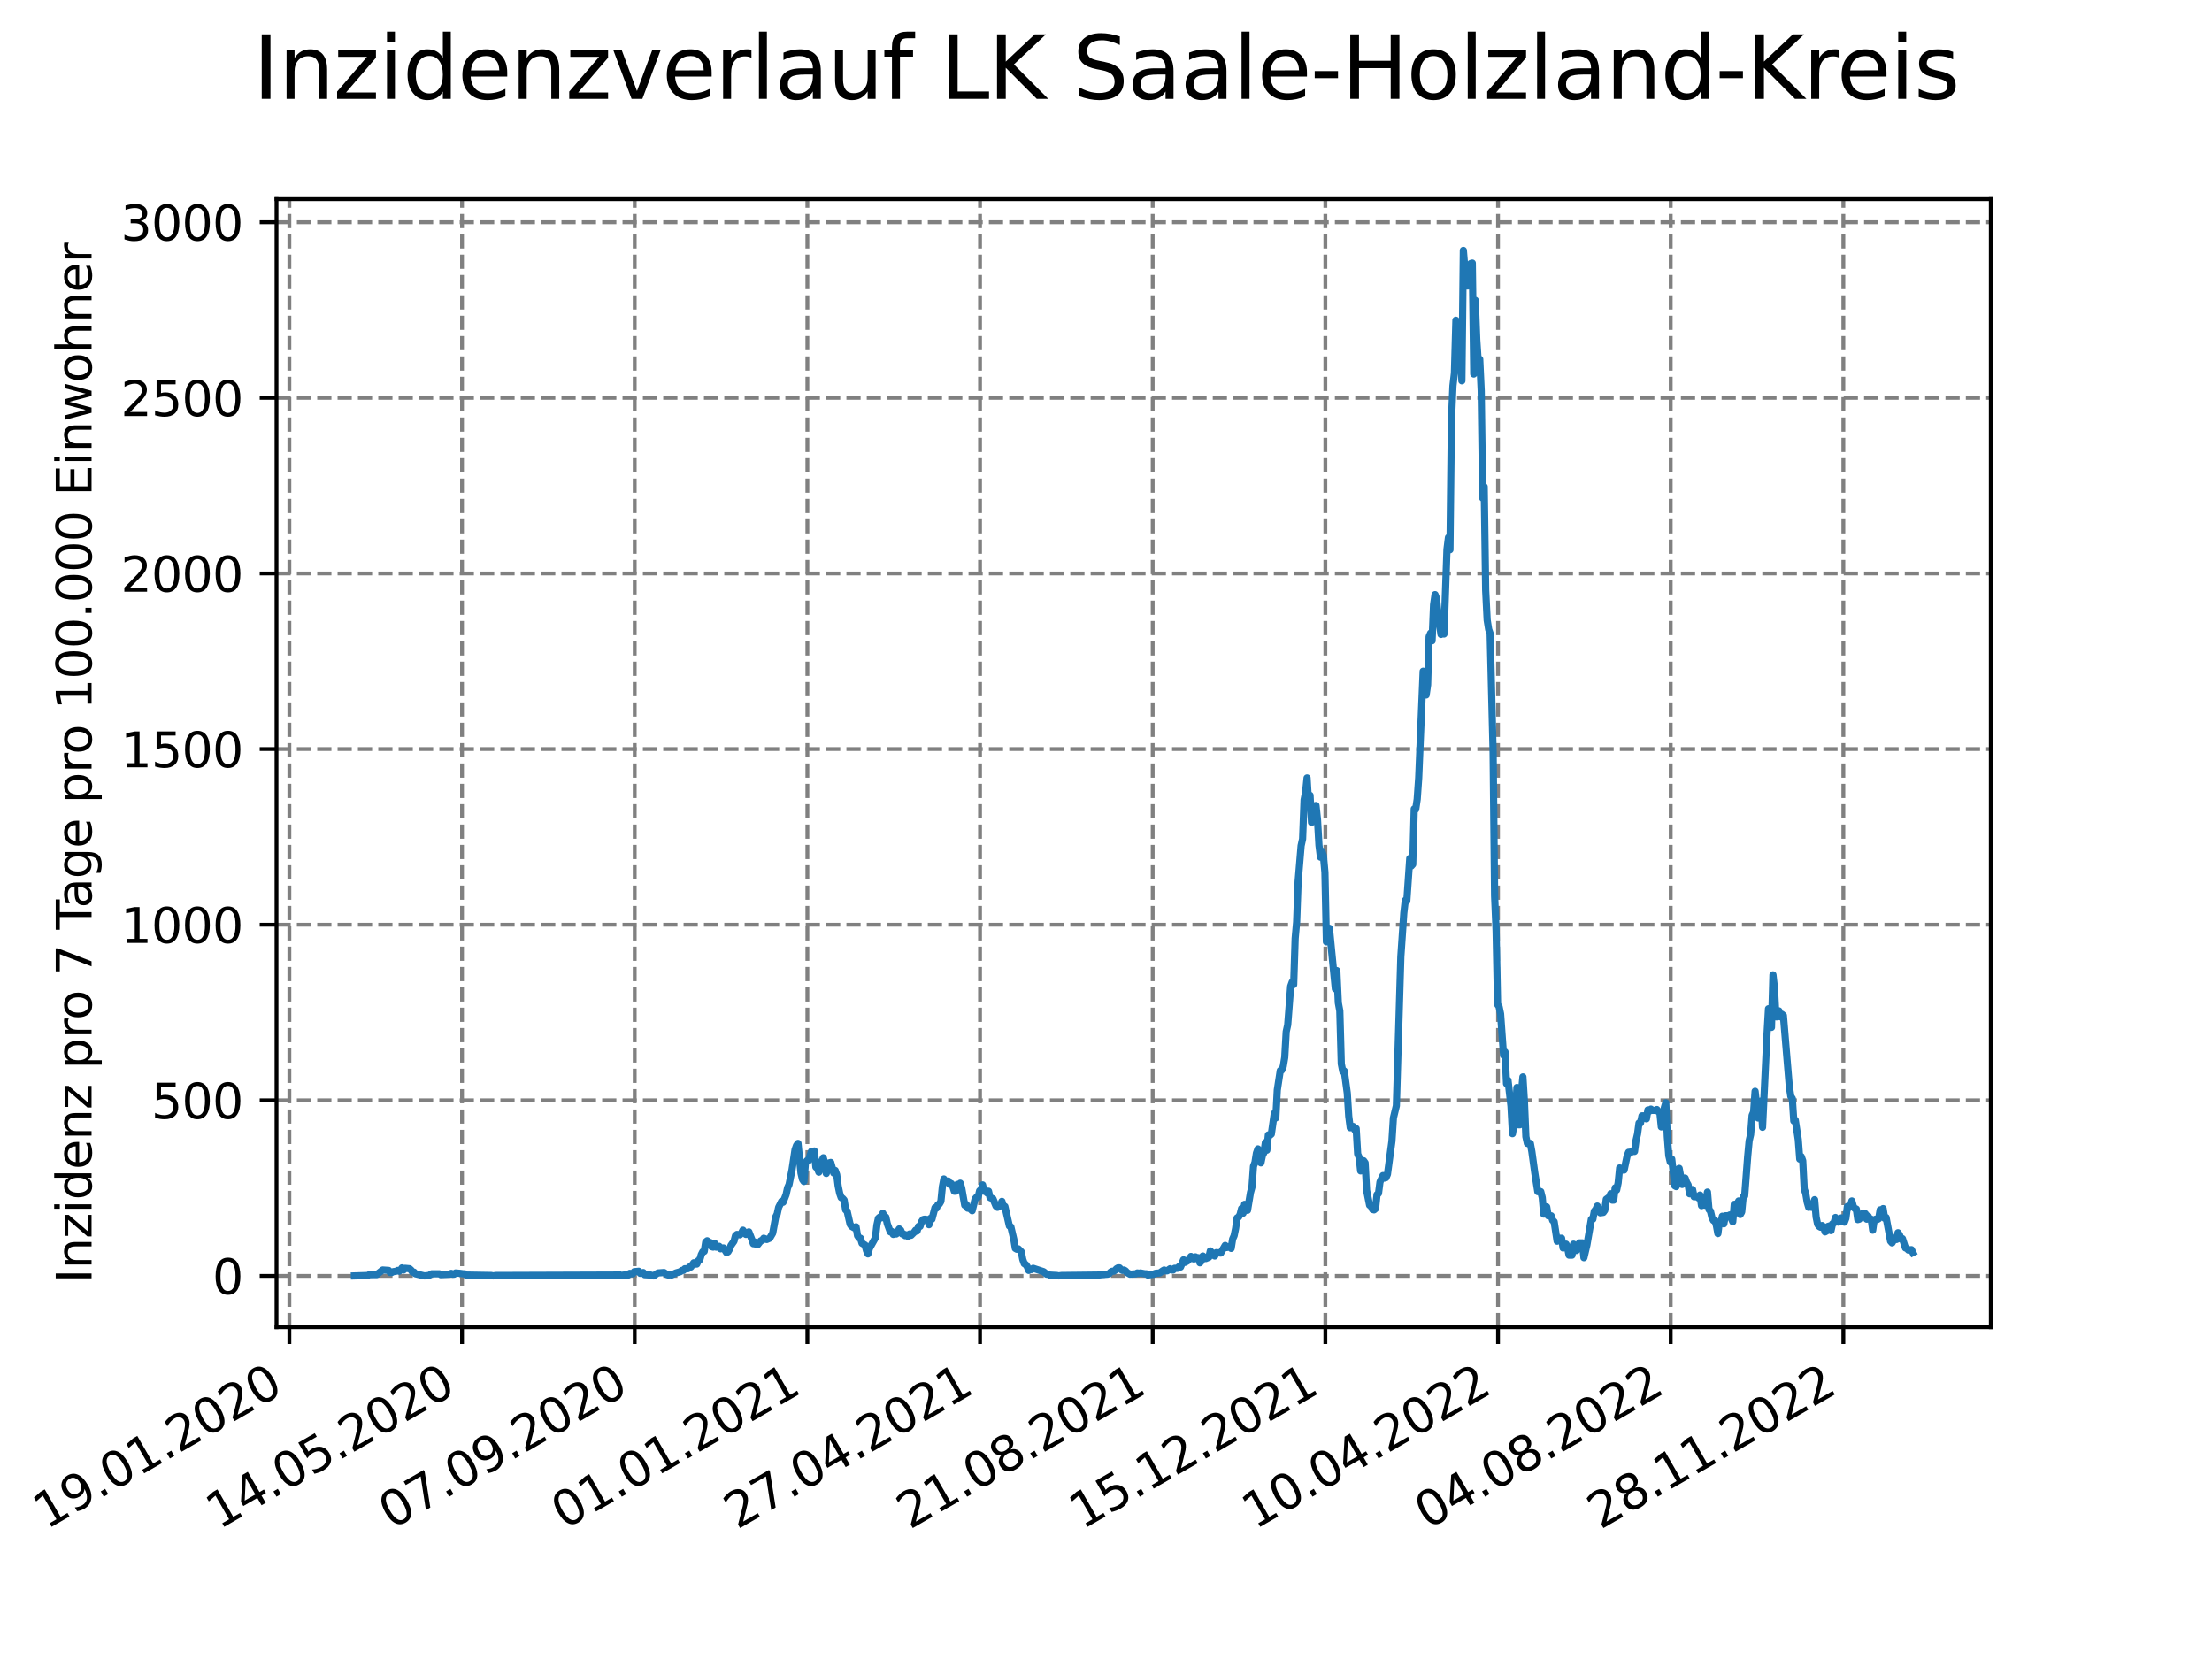 <?xml version="1.0" encoding="utf-8" standalone="no"?>
<!DOCTYPE svg PUBLIC "-//W3C//DTD SVG 1.1//EN"
  "http://www.w3.org/Graphics/SVG/1.1/DTD/svg11.dtd">
<svg xmlns:xlink="http://www.w3.org/1999/xlink" width="460.8pt" height="345.6pt" viewBox="0 0 460.8 345.6" xmlns="http://www.w3.org/2000/svg" version="1.1">
 <defs>
  <style type="text/css">*{stroke-linejoin: round; stroke-linecap: butt}</style>
 </defs>
 <g id="figure_1">
  <g id="patch_1">
   <path d="M 0 345.6 
L 460.8 345.6 
L 460.8 0 
L 0 0 
z
" style="fill: #ffffff"/>
  </g>
  <g id="axes_1">
   <g id="patch_2">
    <path d="M 57.6 276.48 
L 414.72 276.48 
L 414.72 41.472 
L 57.6 41.472 
z
" style="fill: #ffffff"/>
   </g>
   <g id="matplotlib.axis_1">
    <g id="xtick_1">
     <g id="line2d_1">
      <path d="M 60.28 276.48 
L 60.28 41.472 
" clip-path="url(#pccba39722f)" style="fill: none; stroke-dasharray: 2.96,1.28; stroke-dashoffset: 0; stroke: #808080; stroke-width: 0.8"/>
     </g>
     <g id="line2d_2">
      <defs>
       <path id="m3c187c8ba4" d="M 0 0 
L 0 3.5 
" style="stroke: #000000; stroke-width: 0.8"/>
      </defs>
      <g>
       <use xlink:href="#m3c187c8ba4" x="60.28" y="276.48" style="stroke: #000000; stroke-width: 0.8"/>
      </g>
     </g>
     <g id="text_1">
      <!-- 19.01.2020 -->
      <g transform="translate(9.654 318.689) rotate(-30) scale(0.1 -0.1)">
       <defs>
        <path id="DejaVuSans-31" d="M 794 531 
L 1825 531 
L 1825 4091 
L 703 3866 
L 703 4441 
L 1819 4666 
L 2450 4666 
L 2450 531 
L 3481 531 
L 3481 0 
L 794 0 
L 794 531 
z
" transform="scale(0.016)"/>
        <path id="DejaVuSans-39" d="M 703 97 
L 703 672 
Q 941 559 1184 500 
Q 1428 441 1663 441 
Q 2288 441 2617 861 
Q 2947 1281 2994 2138 
Q 2813 1869 2534 1725 
Q 2256 1581 1919 1581 
Q 1219 1581 811 2004 
Q 403 2428 403 3163 
Q 403 3881 828 4315 
Q 1253 4750 1959 4750 
Q 2769 4750 3195 4129 
Q 3622 3509 3622 2328 
Q 3622 1225 3098 567 
Q 2575 -91 1691 -91 
Q 1453 -91 1209 -44 
Q 966 3 703 97 
z
M 1959 2075 
Q 2384 2075 2632 2365 
Q 2881 2656 2881 3163 
Q 2881 3666 2632 3958 
Q 2384 4250 1959 4250 
Q 1534 4250 1286 3958 
Q 1038 3666 1038 3163 
Q 1038 2656 1286 2365 
Q 1534 2075 1959 2075 
z
" transform="scale(0.016)"/>
        <path id="DejaVuSans-2e" d="M 684 794 
L 1344 794 
L 1344 0 
L 684 0 
L 684 794 
z
" transform="scale(0.016)"/>
        <path id="DejaVuSans-30" d="M 2034 4250 
Q 1547 4250 1301 3770 
Q 1056 3291 1056 2328 
Q 1056 1369 1301 889 
Q 1547 409 2034 409 
Q 2525 409 2770 889 
Q 3016 1369 3016 2328 
Q 3016 3291 2770 3770 
Q 2525 4250 2034 4250 
z
M 2034 4750 
Q 2819 4750 3233 4129 
Q 3647 3509 3647 2328 
Q 3647 1150 3233 529 
Q 2819 -91 2034 -91 
Q 1250 -91 836 529 
Q 422 1150 422 2328 
Q 422 3509 836 4129 
Q 1250 4750 2034 4750 
z
" transform="scale(0.016)"/>
        <path id="DejaVuSans-32" d="M 1228 531 
L 3431 531 
L 3431 0 
L 469 0 
L 469 531 
Q 828 903 1448 1529 
Q 2069 2156 2228 2338 
Q 2531 2678 2651 2914 
Q 2772 3150 2772 3378 
Q 2772 3750 2511 3984 
Q 2250 4219 1831 4219 
Q 1534 4219 1204 4116 
Q 875 4013 500 3803 
L 500 4441 
Q 881 4594 1212 4672 
Q 1544 4750 1819 4750 
Q 2544 4750 2975 4387 
Q 3406 4025 3406 3419 
Q 3406 3131 3298 2873 
Q 3191 2616 2906 2266 
Q 2828 2175 2409 1742 
Q 1991 1309 1228 531 
z
" transform="scale(0.016)"/>
       </defs>
       <use xlink:href="#DejaVuSans-31"/>
       <use xlink:href="#DejaVuSans-39" x="63.623"/>
       <use xlink:href="#DejaVuSans-2e" x="127.246"/>
       <use xlink:href="#DejaVuSans-30" x="159.033"/>
       <use xlink:href="#DejaVuSans-31" x="222.656"/>
       <use xlink:href="#DejaVuSans-2e" x="286.279"/>
       <use xlink:href="#DejaVuSans-32" x="318.066"/>
       <use xlink:href="#DejaVuSans-30" x="381.689"/>
       <use xlink:href="#DejaVuSans-32" x="445.312"/>
       <use xlink:href="#DejaVuSans-30" x="508.936"/>
      </g>
     </g>
    </g>
    <g id="xtick_2">
     <g id="line2d_3">
      <path d="M 96.249 276.48 
L 96.249 41.472 
" clip-path="url(#pccba39722f)" style="fill: none; stroke-dasharray: 2.96,1.28; stroke-dashoffset: 0; stroke: #808080; stroke-width: 0.8"/>
     </g>
     <g id="line2d_4">
      <g>
       <use xlink:href="#m3c187c8ba4" x="96.249" y="276.48" style="stroke: #000000; stroke-width: 0.8"/>
      </g>
     </g>
     <g id="text_2">
      <!-- 14.05.2020 -->
      <g transform="translate(45.624 318.689) rotate(-30) scale(0.1 -0.1)">
       <defs>
        <path id="DejaVuSans-34" d="M 2419 4116 
L 825 1625 
L 2419 1625 
L 2419 4116 
z
M 2253 4666 
L 3047 4666 
L 3047 1625 
L 3713 1625 
L 3713 1100 
L 3047 1100 
L 3047 0 
L 2419 0 
L 2419 1100 
L 313 1100 
L 313 1709 
L 2253 4666 
z
" transform="scale(0.016)"/>
        <path id="DejaVuSans-35" d="M 691 4666 
L 3169 4666 
L 3169 4134 
L 1269 4134 
L 1269 2991 
Q 1406 3038 1543 3061 
Q 1681 3084 1819 3084 
Q 2600 3084 3056 2656 
Q 3513 2228 3513 1497 
Q 3513 744 3044 326 
Q 2575 -91 1722 -91 
Q 1428 -91 1123 -41 
Q 819 9 494 109 
L 494 744 
Q 775 591 1075 516 
Q 1375 441 1709 441 
Q 2250 441 2565 725 
Q 2881 1009 2881 1497 
Q 2881 1984 2565 2268 
Q 2250 2553 1709 2553 
Q 1456 2553 1204 2497 
Q 953 2441 691 2322 
L 691 4666 
z
" transform="scale(0.016)"/>
       </defs>
       <use xlink:href="#DejaVuSans-31"/>
       <use xlink:href="#DejaVuSans-34" x="63.623"/>
       <use xlink:href="#DejaVuSans-2e" x="127.246"/>
       <use xlink:href="#DejaVuSans-30" x="159.033"/>
       <use xlink:href="#DejaVuSans-35" x="222.656"/>
       <use xlink:href="#DejaVuSans-2e" x="286.279"/>
       <use xlink:href="#DejaVuSans-32" x="318.066"/>
       <use xlink:href="#DejaVuSans-30" x="381.689"/>
       <use xlink:href="#DejaVuSans-32" x="445.312"/>
       <use xlink:href="#DejaVuSans-30" x="508.936"/>
      </g>
     </g>
    </g>
    <g id="xtick_3">
     <g id="line2d_5">
      <path d="M 132.218 276.48 
L 132.218 41.472 
" clip-path="url(#pccba39722f)" style="fill: none; stroke-dasharray: 2.96,1.28; stroke-dashoffset: 0; stroke: #808080; stroke-width: 0.8"/>
     </g>
     <g id="line2d_6">
      <g>
       <use xlink:href="#m3c187c8ba4" x="132.218" y="276.48" style="stroke: #000000; stroke-width: 0.8"/>
      </g>
     </g>
     <g id="text_3">
      <!-- 07.09.2020 -->
      <g transform="translate(81.593 318.689) rotate(-30) scale(0.1 -0.1)">
       <defs>
        <path id="DejaVuSans-37" d="M 525 4666 
L 3525 4666 
L 3525 4397 
L 1831 0 
L 1172 0 
L 2766 4134 
L 525 4134 
L 525 4666 
z
" transform="scale(0.016)"/>
       </defs>
       <use xlink:href="#DejaVuSans-30"/>
       <use xlink:href="#DejaVuSans-37" x="63.623"/>
       <use xlink:href="#DejaVuSans-2e" x="127.246"/>
       <use xlink:href="#DejaVuSans-30" x="159.033"/>
       <use xlink:href="#DejaVuSans-39" x="222.656"/>
       <use xlink:href="#DejaVuSans-2e" x="286.279"/>
       <use xlink:href="#DejaVuSans-32" x="318.066"/>
       <use xlink:href="#DejaVuSans-30" x="381.689"/>
       <use xlink:href="#DejaVuSans-32" x="445.312"/>
       <use xlink:href="#DejaVuSans-30" x="508.936"/>
      </g>
     </g>
    </g>
    <g id="xtick_4">
     <g id="line2d_7">
      <path d="M 168.188 276.48 
L 168.188 41.472 
" clip-path="url(#pccba39722f)" style="fill: none; stroke-dasharray: 2.96,1.28; stroke-dashoffset: 0; stroke: #808080; stroke-width: 0.8"/>
     </g>
     <g id="line2d_8">
      <g>
       <use xlink:href="#m3c187c8ba4" x="168.188" y="276.48" style="stroke: #000000; stroke-width: 0.8"/>
      </g>
     </g>
     <g id="text_4">
      <!-- 01.01.2021 -->
      <g transform="translate(117.563 318.689) rotate(-30) scale(0.1 -0.1)">
       <use xlink:href="#DejaVuSans-30"/>
       <use xlink:href="#DejaVuSans-31" x="63.623"/>
       <use xlink:href="#DejaVuSans-2e" x="127.246"/>
       <use xlink:href="#DejaVuSans-30" x="159.033"/>
       <use xlink:href="#DejaVuSans-31" x="222.656"/>
       <use xlink:href="#DejaVuSans-2e" x="286.279"/>
       <use xlink:href="#DejaVuSans-32" x="318.066"/>
       <use xlink:href="#DejaVuSans-30" x="381.689"/>
       <use xlink:href="#DejaVuSans-32" x="445.312"/>
       <use xlink:href="#DejaVuSans-31" x="508.936"/>
      </g>
     </g>
    </g>
    <g id="xtick_5">
     <g id="line2d_9">
      <path d="M 204.157 276.48 
L 204.157 41.472 
" clip-path="url(#pccba39722f)" style="fill: none; stroke-dasharray: 2.96,1.28; stroke-dashoffset: 0; stroke: #808080; stroke-width: 0.8"/>
     </g>
     <g id="line2d_10">
      <g>
       <use xlink:href="#m3c187c8ba4" x="204.157" y="276.48" style="stroke: #000000; stroke-width: 0.8"/>
      </g>
     </g>
     <g id="text_5">
      <!-- 27.04.2021 -->
      <g transform="translate(153.532 318.689) rotate(-30) scale(0.1 -0.1)">
       <use xlink:href="#DejaVuSans-32"/>
       <use xlink:href="#DejaVuSans-37" x="63.623"/>
       <use xlink:href="#DejaVuSans-2e" x="127.246"/>
       <use xlink:href="#DejaVuSans-30" x="159.033"/>
       <use xlink:href="#DejaVuSans-34" x="222.656"/>
       <use xlink:href="#DejaVuSans-2e" x="286.279"/>
       <use xlink:href="#DejaVuSans-32" x="318.066"/>
       <use xlink:href="#DejaVuSans-30" x="381.689"/>
       <use xlink:href="#DejaVuSans-32" x="445.312"/>
       <use xlink:href="#DejaVuSans-31" x="508.936"/>
      </g>
     </g>
    </g>
    <g id="xtick_6">
     <g id="line2d_11">
      <path d="M 240.126 276.48 
L 240.126 41.472 
" clip-path="url(#pccba39722f)" style="fill: none; stroke-dasharray: 2.96,1.28; stroke-dashoffset: 0; stroke: #808080; stroke-width: 0.8"/>
     </g>
     <g id="line2d_12">
      <g>
       <use xlink:href="#m3c187c8ba4" x="240.126" y="276.48" style="stroke: #000000; stroke-width: 0.8"/>
      </g>
     </g>
     <g id="text_6">
      <!-- 21.08.2021 -->
      <g transform="translate(189.501 318.689) rotate(-30) scale(0.1 -0.1)">
       <defs>
        <path id="DejaVuSans-38" d="M 2034 2216 
Q 1584 2216 1326 1975 
Q 1069 1734 1069 1313 
Q 1069 891 1326 650 
Q 1584 409 2034 409 
Q 2484 409 2743 651 
Q 3003 894 3003 1313 
Q 3003 1734 2745 1975 
Q 2488 2216 2034 2216 
z
M 1403 2484 
Q 997 2584 770 2862 
Q 544 3141 544 3541 
Q 544 4100 942 4425 
Q 1341 4750 2034 4750 
Q 2731 4750 3128 4425 
Q 3525 4100 3525 3541 
Q 3525 3141 3298 2862 
Q 3072 2584 2669 2484 
Q 3125 2378 3379 2068 
Q 3634 1759 3634 1313 
Q 3634 634 3220 271 
Q 2806 -91 2034 -91 
Q 1263 -91 848 271 
Q 434 634 434 1313 
Q 434 1759 690 2068 
Q 947 2378 1403 2484 
z
M 1172 3481 
Q 1172 3119 1398 2916 
Q 1625 2713 2034 2713 
Q 2441 2713 2670 2916 
Q 2900 3119 2900 3481 
Q 2900 3844 2670 4047 
Q 2441 4250 2034 4250 
Q 1625 4250 1398 4047 
Q 1172 3844 1172 3481 
z
" transform="scale(0.016)"/>
       </defs>
       <use xlink:href="#DejaVuSans-32"/>
       <use xlink:href="#DejaVuSans-31" x="63.623"/>
       <use xlink:href="#DejaVuSans-2e" x="127.246"/>
       <use xlink:href="#DejaVuSans-30" x="159.033"/>
       <use xlink:href="#DejaVuSans-38" x="222.656"/>
       <use xlink:href="#DejaVuSans-2e" x="286.279"/>
       <use xlink:href="#DejaVuSans-32" x="318.066"/>
       <use xlink:href="#DejaVuSans-30" x="381.689"/>
       <use xlink:href="#DejaVuSans-32" x="445.312"/>
       <use xlink:href="#DejaVuSans-31" x="508.936"/>
      </g>
     </g>
    </g>
    <g id="xtick_7">
     <g id="line2d_13">
      <path d="M 276.096 276.48 
L 276.096 41.472 
" clip-path="url(#pccba39722f)" style="fill: none; stroke-dasharray: 2.96,1.28; stroke-dashoffset: 0; stroke: #808080; stroke-width: 0.8"/>
     </g>
     <g id="line2d_14">
      <g>
       <use xlink:href="#m3c187c8ba4" x="276.096" y="276.48" style="stroke: #000000; stroke-width: 0.8"/>
      </g>
     </g>
     <g id="text_7">
      <!-- 15.12.2021 -->
      <g transform="translate(225.471 318.689) rotate(-30) scale(0.1 -0.1)">
       <use xlink:href="#DejaVuSans-31"/>
       <use xlink:href="#DejaVuSans-35" x="63.623"/>
       <use xlink:href="#DejaVuSans-2e" x="127.246"/>
       <use xlink:href="#DejaVuSans-31" x="159.033"/>
       <use xlink:href="#DejaVuSans-32" x="222.656"/>
       <use xlink:href="#DejaVuSans-2e" x="286.279"/>
       <use xlink:href="#DejaVuSans-32" x="318.066"/>
       <use xlink:href="#DejaVuSans-30" x="381.689"/>
       <use xlink:href="#DejaVuSans-32" x="445.312"/>
       <use xlink:href="#DejaVuSans-31" x="508.936"/>
      </g>
     </g>
    </g>
    <g id="xtick_8">
     <g id="line2d_15">
      <path d="M 312.065 276.48 
L 312.065 41.472 
" clip-path="url(#pccba39722f)" style="fill: none; stroke-dasharray: 2.96,1.28; stroke-dashoffset: 0; stroke: #808080; stroke-width: 0.8"/>
     </g>
     <g id="line2d_16">
      <g>
       <use xlink:href="#m3c187c8ba4" x="312.065" y="276.48" style="stroke: #000000; stroke-width: 0.8"/>
      </g>
     </g>
     <g id="text_8">
      <!-- 10.04.2022 -->
      <g transform="translate(261.44 318.689) rotate(-30) scale(0.1 -0.1)">
       <use xlink:href="#DejaVuSans-31"/>
       <use xlink:href="#DejaVuSans-30" x="63.623"/>
       <use xlink:href="#DejaVuSans-2e" x="127.246"/>
       <use xlink:href="#DejaVuSans-30" x="159.033"/>
       <use xlink:href="#DejaVuSans-34" x="222.656"/>
       <use xlink:href="#DejaVuSans-2e" x="286.279"/>
       <use xlink:href="#DejaVuSans-32" x="318.066"/>
       <use xlink:href="#DejaVuSans-30" x="381.689"/>
       <use xlink:href="#DejaVuSans-32" x="445.312"/>
       <use xlink:href="#DejaVuSans-32" x="508.936"/>
      </g>
     </g>
    </g>
    <g id="xtick_9">
     <g id="line2d_17">
      <path d="M 348.035 276.48 
L 348.035 41.472 
" clip-path="url(#pccba39722f)" style="fill: none; stroke-dasharray: 2.96,1.28; stroke-dashoffset: 0; stroke: #808080; stroke-width: 0.8"/>
     </g>
     <g id="line2d_18">
      <g>
       <use xlink:href="#m3c187c8ba4" x="348.035" y="276.48" style="stroke: #000000; stroke-width: 0.8"/>
      </g>
     </g>
     <g id="text_9">
      <!-- 04.08.2022 -->
      <g transform="translate(297.409 318.689) rotate(-30) scale(0.1 -0.1)">
       <use xlink:href="#DejaVuSans-30"/>
       <use xlink:href="#DejaVuSans-34" x="63.623"/>
       <use xlink:href="#DejaVuSans-2e" x="127.246"/>
       <use xlink:href="#DejaVuSans-30" x="159.033"/>
       <use xlink:href="#DejaVuSans-38" x="222.656"/>
       <use xlink:href="#DejaVuSans-2e" x="286.279"/>
       <use xlink:href="#DejaVuSans-32" x="318.066"/>
       <use xlink:href="#DejaVuSans-30" x="381.689"/>
       <use xlink:href="#DejaVuSans-32" x="445.312"/>
       <use xlink:href="#DejaVuSans-32" x="508.936"/>
      </g>
     </g>
    </g>
    <g id="xtick_10">
     <g id="line2d_19">
      <path d="M 384.004 276.48 
L 384.004 41.472 
" clip-path="url(#pccba39722f)" style="fill: none; stroke-dasharray: 2.96,1.28; stroke-dashoffset: 0; stroke: #808080; stroke-width: 0.8"/>
     </g>
     <g id="line2d_20">
      <g>
       <use xlink:href="#m3c187c8ba4" x="384.004" y="276.48" style="stroke: #000000; stroke-width: 0.8"/>
      </g>
     </g>
     <g id="text_10">
      <!-- 28.11.2022 -->
      <g transform="translate(333.379 318.689) rotate(-30) scale(0.1 -0.1)">
       <use xlink:href="#DejaVuSans-32"/>
       <use xlink:href="#DejaVuSans-38" x="63.623"/>
       <use xlink:href="#DejaVuSans-2e" x="127.246"/>
       <use xlink:href="#DejaVuSans-31" x="159.033"/>
       <use xlink:href="#DejaVuSans-31" x="222.656"/>
       <use xlink:href="#DejaVuSans-2e" x="286.279"/>
       <use xlink:href="#DejaVuSans-32" x="318.066"/>
       <use xlink:href="#DejaVuSans-30" x="381.689"/>
       <use xlink:href="#DejaVuSans-32" x="445.312"/>
       <use xlink:href="#DejaVuSans-32" x="508.936"/>
      </g>
     </g>
    </g>
   </g>
   <g id="matplotlib.axis_2">
    <g id="ytick_1">
     <g id="line2d_21">
      <path d="M 57.6 265.798 
L 414.72 265.798 
" clip-path="url(#pccba39722f)" style="fill: none; stroke-dasharray: 2.96,1.28; stroke-dashoffset: 0; stroke: #808080; stroke-width: 0.8"/>
     </g>
     <g id="line2d_22">
      <defs>
       <path id="m837399092d" d="M 0 0 
L -3.5 0 
" style="stroke: #000000; stroke-width: 0.8"/>
      </defs>
      <g>
       <use xlink:href="#m837399092d" x="57.6" y="265.798" style="stroke: #000000; stroke-width: 0.8"/>
      </g>
     </g>
     <g id="text_11">
      <!-- 0 -->
      <g transform="translate(44.237 269.597) scale(0.1 -0.1)">
       <use xlink:href="#DejaVuSans-30"/>
      </g>
     </g>
    </g>
    <g id="ytick_2">
     <g id="line2d_23">
      <path d="M 57.6 229.213 
L 414.72 229.213 
" clip-path="url(#pccba39722f)" style="fill: none; stroke-dasharray: 2.96,1.28; stroke-dashoffset: 0; stroke: #808080; stroke-width: 0.8"/>
     </g>
     <g id="line2d_24">
      <g>
       <use xlink:href="#m837399092d" x="57.6" y="229.213" style="stroke: #000000; stroke-width: 0.8"/>
      </g>
     </g>
     <g id="text_12">
      <!-- 500 -->
      <g transform="translate(31.512 233.012) scale(0.1 -0.1)">
       <use xlink:href="#DejaVuSans-35"/>
       <use xlink:href="#DejaVuSans-30" x="63.623"/>
       <use xlink:href="#DejaVuSans-30" x="127.246"/>
      </g>
     </g>
    </g>
    <g id="ytick_3">
     <g id="line2d_25">
      <path d="M 57.6 192.628 
L 414.72 192.628 
" clip-path="url(#pccba39722f)" style="fill: none; stroke-dasharray: 2.96,1.28; stroke-dashoffset: 0; stroke: #808080; stroke-width: 0.8"/>
     </g>
     <g id="line2d_26">
      <g>
       <use xlink:href="#m837399092d" x="57.6" y="192.628" style="stroke: #000000; stroke-width: 0.8"/>
      </g>
     </g>
     <g id="text_13">
      <!-- 1000 -->
      <g transform="translate(25.15 196.427) scale(0.1 -0.1)">
       <use xlink:href="#DejaVuSans-31"/>
       <use xlink:href="#DejaVuSans-30" x="63.623"/>
       <use xlink:href="#DejaVuSans-30" x="127.246"/>
       <use xlink:href="#DejaVuSans-30" x="190.869"/>
      </g>
     </g>
    </g>
    <g id="ytick_4">
     <g id="line2d_27">
      <path d="M 57.6 156.043 
L 414.72 156.043 
" clip-path="url(#pccba39722f)" style="fill: none; stroke-dasharray: 2.96,1.28; stroke-dashoffset: 0; stroke: #808080; stroke-width: 0.8"/>
     </g>
     <g id="line2d_28">
      <g>
       <use xlink:href="#m837399092d" x="57.6" y="156.043" style="stroke: #000000; stroke-width: 0.8"/>
      </g>
     </g>
     <g id="text_14">
      <!-- 1500 -->
      <g transform="translate(25.15 159.842) scale(0.1 -0.1)">
       <use xlink:href="#DejaVuSans-31"/>
       <use xlink:href="#DejaVuSans-35" x="63.623"/>
       <use xlink:href="#DejaVuSans-30" x="127.246"/>
       <use xlink:href="#DejaVuSans-30" x="190.869"/>
      </g>
     </g>
    </g>
    <g id="ytick_5">
     <g id="line2d_29">
      <path d="M 57.6 119.458 
L 414.72 119.458 
" clip-path="url(#pccba39722f)" style="fill: none; stroke-dasharray: 2.96,1.28; stroke-dashoffset: 0; stroke: #808080; stroke-width: 0.8"/>
     </g>
     <g id="line2d_30">
      <g>
       <use xlink:href="#m837399092d" x="57.6" y="119.458" style="stroke: #000000; stroke-width: 0.8"/>
      </g>
     </g>
     <g id="text_15">
      <!-- 2000 -->
      <g transform="translate(25.15 123.257) scale(0.1 -0.1)">
       <use xlink:href="#DejaVuSans-32"/>
       <use xlink:href="#DejaVuSans-30" x="63.623"/>
       <use xlink:href="#DejaVuSans-30" x="127.246"/>
       <use xlink:href="#DejaVuSans-30" x="190.869"/>
      </g>
     </g>
    </g>
    <g id="ytick_6">
     <g id="line2d_31">
      <path d="M 57.6 82.873 
L 414.72 82.873 
" clip-path="url(#pccba39722f)" style="fill: none; stroke-dasharray: 2.96,1.28; stroke-dashoffset: 0; stroke: #808080; stroke-width: 0.8"/>
     </g>
     <g id="line2d_32">
      <g>
       <use xlink:href="#m837399092d" x="57.6" y="82.873" style="stroke: #000000; stroke-width: 0.8"/>
      </g>
     </g>
     <g id="text_16">
      <!-- 2500 -->
      <g transform="translate(25.15 86.672) scale(0.1 -0.1)">
       <use xlink:href="#DejaVuSans-32"/>
       <use xlink:href="#DejaVuSans-35" x="63.623"/>
       <use xlink:href="#DejaVuSans-30" x="127.246"/>
       <use xlink:href="#DejaVuSans-30" x="190.869"/>
      </g>
     </g>
    </g>
    <g id="ytick_7">
     <g id="line2d_33">
      <path d="M 57.6 46.288 
L 414.72 46.288 
" clip-path="url(#pccba39722f)" style="fill: none; stroke-dasharray: 2.96,1.28; stroke-dashoffset: 0; stroke: #808080; stroke-width: 0.8"/>
     </g>
     <g id="line2d_34">
      <g>
       <use xlink:href="#m837399092d" x="57.6" y="46.288" style="stroke: #000000; stroke-width: 0.8"/>
      </g>
     </g>
     <g id="text_17">
      <!-- 3000 -->
      <g transform="translate(25.15 50.087) scale(0.1 -0.1)">
       <defs>
        <path id="DejaVuSans-33" d="M 2597 2516 
Q 3050 2419 3304 2112 
Q 3559 1806 3559 1356 
Q 3559 666 3084 287 
Q 2609 -91 1734 -91 
Q 1441 -91 1130 -33 
Q 819 25 488 141 
L 488 750 
Q 750 597 1062 519 
Q 1375 441 1716 441 
Q 2309 441 2620 675 
Q 2931 909 2931 1356 
Q 2931 1769 2642 2001 
Q 2353 2234 1838 2234 
L 1294 2234 
L 1294 2753 
L 1863 2753 
Q 2328 2753 2575 2939 
Q 2822 3125 2822 3475 
Q 2822 3834 2567 4026 
Q 2313 4219 1838 4219 
Q 1578 4219 1281 4162 
Q 984 4106 628 3988 
L 628 4550 
Q 988 4650 1302 4700 
Q 1616 4750 1894 4750 
Q 2613 4750 3031 4423 
Q 3450 4097 3450 3541 
Q 3450 3153 3228 2886 
Q 3006 2619 2597 2516 
z
" transform="scale(0.016)"/>
       </defs>
       <use xlink:href="#DejaVuSans-33"/>
       <use xlink:href="#DejaVuSans-30" x="63.623"/>
       <use xlink:href="#DejaVuSans-30" x="127.246"/>
       <use xlink:href="#DejaVuSans-30" x="190.869"/>
      </g>
     </g>
    </g>
    <g id="text_18">
     <!-- Inzidenz pro 7 Tage pro 100.000 Einwohner -->
     <g transform="translate(19.07 267.301) rotate(-90) scale(0.1 -0.1)">
      <defs>
       <path id="DejaVuSans-49" d="M 628 4666 
L 1259 4666 
L 1259 0 
L 628 0 
L 628 4666 
z
" transform="scale(0.016)"/>
       <path id="DejaVuSans-6e" d="M 3513 2113 
L 3513 0 
L 2938 0 
L 2938 2094 
Q 2938 2591 2744 2837 
Q 2550 3084 2163 3084 
Q 1697 3084 1428 2787 
Q 1159 2491 1159 1978 
L 1159 0 
L 581 0 
L 581 3500 
L 1159 3500 
L 1159 2956 
Q 1366 3272 1645 3428 
Q 1925 3584 2291 3584 
Q 2894 3584 3203 3211 
Q 3513 2838 3513 2113 
z
" transform="scale(0.016)"/>
       <path id="DejaVuSans-7a" d="M 353 3500 
L 3084 3500 
L 3084 2975 
L 922 459 
L 3084 459 
L 3084 0 
L 275 0 
L 275 525 
L 2438 3041 
L 353 3041 
L 353 3500 
z
" transform="scale(0.016)"/>
       <path id="DejaVuSans-69" d="M 603 3500 
L 1178 3500 
L 1178 0 
L 603 0 
L 603 3500 
z
M 603 4863 
L 1178 4863 
L 1178 4134 
L 603 4134 
L 603 4863 
z
" transform="scale(0.016)"/>
       <path id="DejaVuSans-64" d="M 2906 2969 
L 2906 4863 
L 3481 4863 
L 3481 0 
L 2906 0 
L 2906 525 
Q 2725 213 2448 61 
Q 2172 -91 1784 -91 
Q 1150 -91 751 415 
Q 353 922 353 1747 
Q 353 2572 751 3078 
Q 1150 3584 1784 3584 
Q 2172 3584 2448 3432 
Q 2725 3281 2906 2969 
z
M 947 1747 
Q 947 1113 1208 752 
Q 1469 391 1925 391 
Q 2381 391 2643 752 
Q 2906 1113 2906 1747 
Q 2906 2381 2643 2742 
Q 2381 3103 1925 3103 
Q 1469 3103 1208 2742 
Q 947 2381 947 1747 
z
" transform="scale(0.016)"/>
       <path id="DejaVuSans-65" d="M 3597 1894 
L 3597 1613 
L 953 1613 
Q 991 1019 1311 708 
Q 1631 397 2203 397 
Q 2534 397 2845 478 
Q 3156 559 3463 722 
L 3463 178 
Q 3153 47 2828 -22 
Q 2503 -91 2169 -91 
Q 1331 -91 842 396 
Q 353 884 353 1716 
Q 353 2575 817 3079 
Q 1281 3584 2069 3584 
Q 2775 3584 3186 3129 
Q 3597 2675 3597 1894 
z
M 3022 2063 
Q 3016 2534 2758 2815 
Q 2500 3097 2075 3097 
Q 1594 3097 1305 2825 
Q 1016 2553 972 2059 
L 3022 2063 
z
" transform="scale(0.016)"/>
       <path id="DejaVuSans-20" transform="scale(0.016)"/>
       <path id="DejaVuSans-70" d="M 1159 525 
L 1159 -1331 
L 581 -1331 
L 581 3500 
L 1159 3500 
L 1159 2969 
Q 1341 3281 1617 3432 
Q 1894 3584 2278 3584 
Q 2916 3584 3314 3078 
Q 3713 2572 3713 1747 
Q 3713 922 3314 415 
Q 2916 -91 2278 -91 
Q 1894 -91 1617 61 
Q 1341 213 1159 525 
z
M 3116 1747 
Q 3116 2381 2855 2742 
Q 2594 3103 2138 3103 
Q 1681 3103 1420 2742 
Q 1159 2381 1159 1747 
Q 1159 1113 1420 752 
Q 1681 391 2138 391 
Q 2594 391 2855 752 
Q 3116 1113 3116 1747 
z
" transform="scale(0.016)"/>
       <path id="DejaVuSans-72" d="M 2631 2963 
Q 2534 3019 2420 3045 
Q 2306 3072 2169 3072 
Q 1681 3072 1420 2755 
Q 1159 2438 1159 1844 
L 1159 0 
L 581 0 
L 581 3500 
L 1159 3500 
L 1159 2956 
Q 1341 3275 1631 3429 
Q 1922 3584 2338 3584 
Q 2397 3584 2469 3576 
Q 2541 3569 2628 3553 
L 2631 2963 
z
" transform="scale(0.016)"/>
       <path id="DejaVuSans-6f" d="M 1959 3097 
Q 1497 3097 1228 2736 
Q 959 2375 959 1747 
Q 959 1119 1226 758 
Q 1494 397 1959 397 
Q 2419 397 2687 759 
Q 2956 1122 2956 1747 
Q 2956 2369 2687 2733 
Q 2419 3097 1959 3097 
z
M 1959 3584 
Q 2709 3584 3137 3096 
Q 3566 2609 3566 1747 
Q 3566 888 3137 398 
Q 2709 -91 1959 -91 
Q 1206 -91 779 398 
Q 353 888 353 1747 
Q 353 2609 779 3096 
Q 1206 3584 1959 3584 
z
" transform="scale(0.016)"/>
       <path id="DejaVuSans-54" d="M -19 4666 
L 3928 4666 
L 3928 4134 
L 2272 4134 
L 2272 0 
L 1638 0 
L 1638 4134 
L -19 4134 
L -19 4666 
z
" transform="scale(0.016)"/>
       <path id="DejaVuSans-61" d="M 2194 1759 
Q 1497 1759 1228 1600 
Q 959 1441 959 1056 
Q 959 750 1161 570 
Q 1363 391 1709 391 
Q 2188 391 2477 730 
Q 2766 1069 2766 1631 
L 2766 1759 
L 2194 1759 
z
M 3341 1997 
L 3341 0 
L 2766 0 
L 2766 531 
Q 2569 213 2275 61 
Q 1981 -91 1556 -91 
Q 1019 -91 701 211 
Q 384 513 384 1019 
Q 384 1609 779 1909 
Q 1175 2209 1959 2209 
L 2766 2209 
L 2766 2266 
Q 2766 2663 2505 2880 
Q 2244 3097 1772 3097 
Q 1472 3097 1187 3025 
Q 903 2953 641 2809 
L 641 3341 
Q 956 3463 1253 3523 
Q 1550 3584 1831 3584 
Q 2591 3584 2966 3190 
Q 3341 2797 3341 1997 
z
" transform="scale(0.016)"/>
       <path id="DejaVuSans-67" d="M 2906 1791 
Q 2906 2416 2648 2759 
Q 2391 3103 1925 3103 
Q 1463 3103 1205 2759 
Q 947 2416 947 1791 
Q 947 1169 1205 825 
Q 1463 481 1925 481 
Q 2391 481 2648 825 
Q 2906 1169 2906 1791 
z
M 3481 434 
Q 3481 -459 3084 -895 
Q 2688 -1331 1869 -1331 
Q 1566 -1331 1297 -1286 
Q 1028 -1241 775 -1147 
L 775 -588 
Q 1028 -725 1275 -790 
Q 1522 -856 1778 -856 
Q 2344 -856 2625 -561 
Q 2906 -266 2906 331 
L 2906 616 
Q 2728 306 2450 153 
Q 2172 0 1784 0 
Q 1141 0 747 490 
Q 353 981 353 1791 
Q 353 2603 747 3093 
Q 1141 3584 1784 3584 
Q 2172 3584 2450 3431 
Q 2728 3278 2906 2969 
L 2906 3500 
L 3481 3500 
L 3481 434 
z
" transform="scale(0.016)"/>
       <path id="DejaVuSans-45" d="M 628 4666 
L 3578 4666 
L 3578 4134 
L 1259 4134 
L 1259 2753 
L 3481 2753 
L 3481 2222 
L 1259 2222 
L 1259 531 
L 3634 531 
L 3634 0 
L 628 0 
L 628 4666 
z
" transform="scale(0.016)"/>
       <path id="DejaVuSans-77" d="M 269 3500 
L 844 3500 
L 1563 769 
L 2278 3500 
L 2956 3500 
L 3675 769 
L 4391 3500 
L 4966 3500 
L 4050 0 
L 3372 0 
L 2619 2869 
L 1863 0 
L 1184 0 
L 269 3500 
z
" transform="scale(0.016)"/>
       <path id="DejaVuSans-68" d="M 3513 2113 
L 3513 0 
L 2938 0 
L 2938 2094 
Q 2938 2591 2744 2837 
Q 2550 3084 2163 3084 
Q 1697 3084 1428 2787 
Q 1159 2491 1159 1978 
L 1159 0 
L 581 0 
L 581 4863 
L 1159 4863 
L 1159 2956 
Q 1366 3272 1645 3428 
Q 1925 3584 2291 3584 
Q 2894 3584 3203 3211 
Q 3513 2838 3513 2113 
z
" transform="scale(0.016)"/>
      </defs>
      <use xlink:href="#DejaVuSans-49"/>
      <use xlink:href="#DejaVuSans-6e" x="29.492"/>
      <use xlink:href="#DejaVuSans-7a" x="92.871"/>
      <use xlink:href="#DejaVuSans-69" x="145.361"/>
      <use xlink:href="#DejaVuSans-64" x="173.145"/>
      <use xlink:href="#DejaVuSans-65" x="236.621"/>
      <use xlink:href="#DejaVuSans-6e" x="298.145"/>
      <use xlink:href="#DejaVuSans-7a" x="361.523"/>
      <use xlink:href="#DejaVuSans-20" x="414.014"/>
      <use xlink:href="#DejaVuSans-70" x="445.801"/>
      <use xlink:href="#DejaVuSans-72" x="509.277"/>
      <use xlink:href="#DejaVuSans-6f" x="548.141"/>
      <use xlink:href="#DejaVuSans-20" x="609.322"/>
      <use xlink:href="#DejaVuSans-37" x="641.109"/>
      <use xlink:href="#DejaVuSans-20" x="704.732"/>
      <use xlink:href="#DejaVuSans-54" x="736.52"/>
      <use xlink:href="#DejaVuSans-61" x="781.104"/>
      <use xlink:href="#DejaVuSans-67" x="842.383"/>
      <use xlink:href="#DejaVuSans-65" x="905.859"/>
      <use xlink:href="#DejaVuSans-20" x="967.383"/>
      <use xlink:href="#DejaVuSans-70" x="999.17"/>
      <use xlink:href="#DejaVuSans-72" x="1062.646"/>
      <use xlink:href="#DejaVuSans-6f" x="1101.51"/>
      <use xlink:href="#DejaVuSans-20" x="1162.691"/>
      <use xlink:href="#DejaVuSans-31" x="1194.479"/>
      <use xlink:href="#DejaVuSans-30" x="1258.102"/>
      <use xlink:href="#DejaVuSans-30" x="1321.725"/>
      <use xlink:href="#DejaVuSans-2e" x="1385.348"/>
      <use xlink:href="#DejaVuSans-30" x="1417.135"/>
      <use xlink:href="#DejaVuSans-30" x="1480.758"/>
      <use xlink:href="#DejaVuSans-30" x="1544.381"/>
      <use xlink:href="#DejaVuSans-20" x="1608.004"/>
      <use xlink:href="#DejaVuSans-45" x="1639.791"/>
      <use xlink:href="#DejaVuSans-69" x="1702.975"/>
      <use xlink:href="#DejaVuSans-6e" x="1730.758"/>
      <use xlink:href="#DejaVuSans-77" x="1794.137"/>
      <use xlink:href="#DejaVuSans-6f" x="1875.924"/>
      <use xlink:href="#DejaVuSans-68" x="1937.105"/>
      <use xlink:href="#DejaVuSans-6e" x="2000.484"/>
      <use xlink:href="#DejaVuSans-65" x="2063.863"/>
      <use xlink:href="#DejaVuSans-72" x="2125.387"/>
     </g>
    </g>
   </g>
   <g id="line2d_35">
    <path d="M 73.833 265.798 
L 76.623 265.71 
L 76.934 265.533 
L 78.484 265.533 
L 79.724 264.563 
L 80.965 264.651 
L 81.275 265.092 
L 81.585 265.092 
L 81.895 264.916 
L 82.515 264.828 
L 82.825 264.651 
L 83.135 264.828 
L 83.445 264.563 
L 83.755 264.122 
L 84.065 264.563 
L 84.375 264.21 
L 85.306 264.298 
L 85.616 264.563 
L 85.926 265.004 
L 86.236 265.004 
L 86.546 265.357 
L 88.407 265.798 
L 89.337 265.71 
L 89.957 265.357 
L 91.507 265.357 
L 91.817 265.533 
L 93.678 265.445 
L 93.988 265.269 
L 94.298 265.445 
L 94.608 265.445 
L 94.918 265.18 
L 95.848 265.269 
L 96.469 265.357 
L 96.779 265.357 
L 97.089 265.621 
L 102.36 265.71 
L 102.67 265.798 
L 103.29 265.71 
L 128.717 265.621 
L 129.027 265.533 
L 129.337 265.71 
L 129.957 265.621 
L 130.888 265.621 
L 131.198 265.269 
L 131.818 265.357 
L 132.128 264.916 
L 133.058 264.828 
L 133.368 265.269 
L 133.988 265.092 
L 134.298 265.533 
L 135.539 265.621 
L 136.159 265.798 
L 136.779 265.357 
L 137.089 265.18 
L 138.33 265.092 
L 138.95 265.533 
L 139.26 265.621 
L 139.57 265.533 
L 139.88 265.621 
L 140.81 265.18 
L 141.74 264.916 
L 142.05 264.651 
L 142.361 264.651 
L 142.671 264.298 
L 143.291 264.298 
L 143.601 263.945 
L 143.911 263.945 
L 144.531 263.063 
L 144.841 263.328 
L 145.151 263.328 
L 145.461 262.622 
L 145.771 262.446 
L 146.082 261.387 
L 146.392 260.77 
L 146.702 260.682 
L 147.012 258.741 
L 147.322 258.476 
L 147.632 259.182 
L 147.942 258.829 
L 148.252 259.711 
L 148.562 259.8 
L 148.872 259.006 
L 149.182 259.8 
L 149.492 259.8 
L 149.803 259.623 
L 150.113 260.152 
L 150.423 259.976 
L 150.733 259.976 
L 151.353 260.946 
L 151.663 260.77 
L 151.973 260.241 
L 152.283 259.447 
L 152.903 258.565 
L 153.213 257.418 
L 153.523 257.153 
L 154.144 257.241 
L 154.454 256.889 
L 154.764 256.271 
L 155.384 257.153 
L 155.694 256.8 
L 156.004 256.624 
L 156.624 258.212 
L 156.934 259.094 
L 157.244 258.741 
L 157.555 259.27 
L 157.865 259.27 
L 158.485 258.476 
L 158.795 258.388 
L 159.105 257.947 
L 159.725 258.212 
L 160.345 257.947 
L 160.965 256.889 
L 161.586 253.537 
L 161.896 252.919 
L 162.206 251.508 
L 162.826 250.273 
L 163.136 250.449 
L 163.756 248.862 
L 164.066 247.45 
L 164.376 246.745 
L 164.996 243.657 
L 165.617 239.511 
L 165.927 238.629 
L 166.237 238.188 
L 166.857 244.363 
L 167.167 245.686 
L 167.477 246.127 
L 167.787 242.246 
L 168.097 241.805 
L 168.407 241.805 
L 169.028 239.864 
L 169.338 240.746 
L 169.648 239.776 
L 169.958 243.128 
L 170.268 243.393 
L 170.578 244.186 
L 171.198 241.893 
L 171.508 241.187 
L 171.818 242.334 
L 172.128 244.451 
L 172.748 242.246 
L 173.059 242.158 
L 173.679 244.363 
L 173.989 243.834 
L 174.299 244.716 
L 174.609 247.097 
L 174.919 248.597 
L 175.229 249.479 
L 175.539 249.655 
L 175.849 250.008 
L 176.159 252.037 
L 176.469 252.302 
L 177.09 255.036 
L 177.4 255.477 
L 178.02 255.83 
L 178.33 255.566 
L 178.64 257.418 
L 178.95 257.859 
L 179.26 257.947 
L 179.57 259.006 
L 180.19 259.359 
L 180.501 260.505 
L 180.811 261.211 
L 181.121 260.064 
L 182.361 257.859 
L 182.671 255.213 
L 182.981 253.801 
L 183.291 253.537 
L 183.601 253.713 
L 183.911 252.743 
L 184.221 253.36 
L 184.532 253.537 
L 184.842 254.948 
L 185.462 256.624 
L 185.772 256.536 
L 186.082 257.153 
L 186.392 256.977 
L 186.702 257.065 
L 187.322 256.007 
L 187.632 256.271 
L 187.942 257.065 
L 188.253 257.065 
L 188.563 257.418 
L 188.873 257.241 
L 189.183 257.594 
L 189.493 257.065 
L 189.803 257.33 
L 190.423 256.712 
L 190.733 256.271 
L 191.043 256.448 
L 191.353 255.477 
L 191.663 255.477 
L 191.973 254.507 
L 192.284 254.066 
L 192.594 253.978 
L 193.214 254.066 
L 193.524 255.124 
L 193.834 253.801 
L 194.144 253.978 
L 194.764 251.596 
L 195.074 251.684 
L 195.384 250.979 
L 195.694 250.802 
L 196.005 250.273 
L 196.315 247.186 
L 196.625 245.598 
L 196.935 246.127 
L 197.555 246.039 
L 197.865 246.745 
L 198.175 246.568 
L 198.485 247.186 
L 198.795 248.156 
L 199.105 248.156 
L 199.415 246.745 
L 199.726 247.45 
L 200.036 246.48 
L 200.346 247.538 
L 200.966 251.067 
L 201.276 250.89 
L 201.586 251.684 
L 201.896 251.596 
L 202.516 252.214 
L 203.136 249.744 
L 203.446 249.391 
L 203.757 249.391 
L 204.067 248.068 
L 204.377 247.803 
L 204.687 246.833 
L 204.997 248.156 
L 205.307 247.979 
L 205.617 248.509 
L 205.927 248.156 
L 206.237 249.479 
L 206.857 249.744 
L 207.478 251.243 
L 207.788 251.508 
L 208.408 251.155 
L 208.718 250.273 
L 209.028 251.331 
L 209.338 251.331 
L 210.268 255.389 
L 210.578 255.566 
L 211.198 258.212 
L 211.509 260.064 
L 211.819 260.241 
L 212.129 260.152 
L 212.749 260.77 
L 213.059 262.358 
L 213.369 263.24 
L 213.679 263.416 
L 213.989 263.857 
L 214.299 264.651 
L 214.609 264.475 
L 214.919 264.475 
L 215.23 264.21 
L 217.4 264.916 
L 218.02 265.445 
L 218.33 265.445 
L 218.64 265.621 
L 220.191 265.71 
L 220.501 265.798 
L 221.121 265.71 
L 228.873 265.621 
L 229.493 265.533 
L 230.734 265.445 
L 231.044 265.357 
L 231.354 265.004 
L 231.664 264.828 
L 231.974 264.828 
L 232.284 264.651 
L 232.594 264.298 
L 232.904 264.122 
L 233.214 264.122 
L 233.524 264.475 
L 233.834 264.651 
L 234.144 264.563 
L 234.455 264.739 
L 234.765 265.092 
L 235.385 265.445 
L 236.625 265.357 
L 236.935 265.18 
L 237.245 265.269 
L 237.555 265.18 
L 238.486 265.357 
L 238.796 265.357 
L 239.106 265.621 
L 239.726 265.533 
L 240.346 265.445 
L 240.656 265.269 
L 241.586 265.18 
L 242.207 264.739 
L 242.517 264.563 
L 242.827 264.739 
L 243.137 264.739 
L 243.757 264.298 
L 244.067 264.563 
L 244.377 264.563 
L 244.687 264.21 
L 245.307 264.21 
L 245.617 263.857 
L 245.928 263.945 
L 246.548 262.446 
L 246.858 262.975 
L 247.478 262.622 
L 248.098 261.74 
L 248.408 262.181 
L 248.718 262.269 
L 249.028 261.828 
L 249.338 262.005 
L 249.649 262.005 
L 249.959 263.063 
L 250.269 262.71 
L 250.579 261.652 
L 251.199 262.181 
L 251.819 261.917 
L 252.129 260.593 
L 252.439 260.946 
L 252.749 261.476 
L 253.059 261.652 
L 253.369 260.946 
L 254.3 261.034 
L 254.92 259.976 
L 255.23 259.447 
L 255.54 259.888 
L 255.85 259.711 
L 256.16 259.8 
L 256.47 260.064 
L 256.78 258.124 
L 257.09 257.418 
L 257.401 255.918 
L 257.711 253.713 
L 258.021 253.537 
L 258.331 253.007 
L 258.641 251.772 
L 258.951 252.743 
L 259.261 250.89 
L 259.881 252.125 
L 260.501 248.421 
L 260.811 247.274 
L 261.122 242.952 
L 261.432 242.158 
L 261.742 240.217 
L 262.052 239.335 
L 262.362 240.305 
L 262.672 242.246 
L 262.982 240.746 
L 263.292 240.129 
L 263.602 238.012 
L 263.912 239.6 
L 264.222 236.424 
L 264.532 236.512 
L 264.842 236.248 
L 265.463 231.925 
L 265.773 232.896 
L 266.083 227.074 
L 266.703 223.016 
L 267.013 222.928 
L 267.323 222.134 
L 267.633 220.282 
L 267.943 214.901 
L 268.253 213.49 
L 268.874 205.462 
L 269.184 204.58 
L 269.494 205.11 
L 269.804 195.495 
L 270.114 192.055 
L 270.424 183.586 
L 271.044 176.177 
L 271.354 174.766 
L 271.664 166.65 
L 271.974 165.062 
L 272.284 162.063 
L 272.594 167.268 
L 272.905 165.68 
L 273.215 171.325 
L 273.525 170.531 
L 273.835 167.885 
L 274.145 167.797 
L 274.455 170.708 
L 274.765 176.089 
L 275.075 178.559 
L 275.385 177.324 
L 275.695 178.294 
L 276.005 181.734 
L 276.315 196.2 
L 276.626 195.407 
L 276.936 193.378 
L 278.176 205.992 
L 278.486 202.199 
L 278.796 208.903 
L 279.106 210.579 
L 279.416 221.605 
L 279.726 223.193 
L 280.036 223.104 
L 280.657 227.691 
L 280.967 232.543 
L 281.277 234.924 
L 281.587 234.66 
L 281.897 234.66 
L 282.207 235.366 
L 282.517 235.101 
L 282.827 240.393 
L 283.137 241.099 
L 283.447 243.922 
L 283.757 242.158 
L 284.067 241.805 
L 284.378 242.246 
L 284.688 247.979 
L 285.308 251.067 
L 285.618 251.243 
L 285.928 251.949 
L 286.238 252.037 
L 286.548 251.772 
L 286.858 248.862 
L 287.168 248.597 
L 287.478 246.215 
L 288.099 244.892 
L 288.409 245.421 
L 288.719 245.333 
L 289.029 244.628 
L 289.959 237.747 
L 290.269 232.896 
L 290.889 230.338 
L 291.819 199.288 
L 292.44 190.202 
L 292.75 187.556 
L 293.06 187.732 
L 293.68 178.823 
L 293.99 180.411 
L 294.3 180.058 
L 294.61 168.503 
L 294.92 168.591 
L 295.23 166.474 
L 295.54 162.063 
L 296.471 139.835 
L 296.781 144.51 
L 297.091 144.774 
L 297.401 142.657 
L 297.711 132.601 
L 298.021 131.896 
L 298.331 133.483 
L 298.641 125.986 
L 298.951 123.869 
L 299.261 124.662 
L 299.572 128.014 
L 300.192 132.16 
L 300.502 129.867 
L 300.812 132.072 
L 301.432 114.43 
L 301.742 111.96 
L 302.052 114.518 
L 302.362 87.526 
L 302.672 80.381 
L 302.982 77.735 
L 303.292 66.709 
L 303.913 71.649 
L 304.223 70.502 
L 304.533 79.323 
L 304.843 52.154 
L 305.463 59.564 
L 305.773 59.564 
L 306.083 58.505 
L 306.393 54.889 
L 306.703 54.8 
L 307.013 77.911 
L 307.324 62.563 
L 307.634 70.766 
L 307.944 75.442 
L 308.254 74.824 
L 308.564 81.44 
L 308.874 103.757 
L 309.184 101.375 
L 309.494 122.986 
L 309.804 129.161 
L 310.114 131.102 
L 310.424 131.984 
L 311.045 156.859 
L 311.355 186.674 
L 311.665 193.907 
L 311.975 209.255 
L 312.285 209.697 
L 312.595 211.196 
L 313.215 219.841 
L 313.525 219.135 
L 313.835 225.751 
L 314.145 225.045 
L 314.765 230.426 
L 315.076 236.159 
L 315.696 232.366 
L 316.006 226.545 
L 316.316 234.307 
L 316.626 234.307 
L 316.936 227.603 
L 317.246 224.339 
L 317.556 229.367 
L 317.866 236.777 
L 318.176 238.188 
L 318.797 238.188 
L 319.107 239.864 
L 319.727 244.363 
L 320.347 248.244 
L 320.967 248.244 
L 321.277 249.479 
L 321.587 252.919 
L 321.897 252.743 
L 322.207 251.42 
L 322.517 253.272 
L 323.138 253.272 
L 323.448 254.242 
L 323.758 254.507 
L 324.378 258.565 
L 324.688 257.947 
L 325.308 257.947 
L 325.618 259.976 
L 326.238 259.182 
L 326.549 259.976 
L 326.859 261.476 
L 327.479 261.476 
L 327.789 259.182 
L 328.099 260.505 
L 328.409 260.505 
L 328.719 259.447 
L 329.029 258.917 
L 329.649 258.917 
L 329.959 262.005 
L 330.58 259.359 
L 331.51 253.978 
L 331.82 253.978 
L 332.13 252.302 
L 332.44 251.949 
L 332.75 251.243 
L 333.06 251.772 
L 333.37 252.655 
L 333.99 252.566 
L 334.301 252.125 
L 334.611 249.832 
L 335.231 249.391 
L 335.541 248.685 
L 335.851 250.008 
L 336.161 250.008 
L 336.471 247.45 
L 336.781 247.891 
L 337.091 246.392 
L 337.401 243.304 
L 337.711 243.745 
L 338.332 243.745 
L 338.952 240.835 
L 339.262 240.041 
L 339.572 240.217 
L 339.882 239.864 
L 340.502 239.864 
L 340.812 237.571 
L 341.122 236.248 
L 341.432 233.954 
L 341.742 233.954 
L 342.053 232.455 
L 342.673 232.455 
L 342.983 233.072 
L 343.293 231.22 
L 343.603 231.484 
L 343.913 231.043 
L 344.223 231.308 
L 344.843 231.308 
L 345.153 231.131 
L 345.463 231.572 
L 345.774 231.661 
L 346.084 234.748 
L 346.394 233.248 
L 346.704 230.779 
L 347.014 229.72 
L 347.324 236.689 
L 347.634 240.746 
L 347.944 242.069 
L 348.254 241.452 
L 348.874 247.009 
L 349.184 247.186 
L 349.495 243.657 
L 349.805 243.393 
L 350.425 246.745 
L 350.735 245.421 
L 351.045 245.421 
L 351.355 246.303 
L 351.665 246.833 
L 351.975 248.685 
L 352.285 247.979 
L 352.595 247.803 
L 352.905 249.303 
L 353.526 249.303 
L 353.836 249.567 
L 354.146 248.95 
L 354.456 251.155 
L 354.766 250.008 
L 355.076 251.067 
L 355.386 250.008 
L 355.696 248.332 
L 356.006 251.949 
L 356.316 252.302 
L 356.626 253.625 
L 356.936 254.242 
L 357.247 254.242 
L 357.557 255.301 
L 357.867 256.977 
L 358.177 254.595 
L 358.487 254.772 
L 358.797 253.36 
L 359.107 254.948 
L 359.417 253.272 
L 360.037 253.272 
L 360.347 253.096 
L 360.968 254.507 
L 361.278 250.89 
L 361.898 250.802 
L 362.208 250.185 
L 362.518 253.007 
L 362.828 252.478 
L 363.138 249.303 
L 363.448 249.126 
L 364.068 241.011 
L 364.378 237.659 
L 364.688 236.336 
L 364.999 232.366 
L 365.309 231.661 
L 365.619 227.338 
L 366.239 232.896 
L 366.549 231.749 
L 366.859 229.367 
L 367.169 234.836 
L 368.099 215.43 
L 368.409 210.138 
L 368.72 211.549 
L 369.03 214.019 
L 369.34 203.081 
L 369.65 205.815 
L 369.96 211.814 
L 370.27 211.814 
L 370.58 210.579 
L 370.89 211.814 
L 371.2 211.284 
L 371.51 211.549 
L 372.751 226.368 
L 373.061 228.397 
L 373.371 228.838 
L 373.681 233.513 
L 373.991 233.337 
L 374.611 237.394 
L 374.921 241.452 
L 375.231 240.923 
L 375.541 241.805 
L 375.851 247.715 
L 376.161 248.597 
L 376.472 250.449 
L 376.782 251.508 
L 377.092 250.979 
L 377.402 251.508 
L 377.712 250.979 
L 378.022 249.92 
L 378.332 253.537 
L 378.642 255.036 
L 378.952 255.477 
L 379.262 255.654 
L 379.572 255.301 
L 379.882 255.566 
L 380.193 256.624 
L 380.503 256.448 
L 380.813 255.477 
L 381.123 255.389 
L 381.433 256.359 
L 381.743 254.948 
L 382.053 254.772 
L 382.363 253.625 
L 382.673 254.331 
L 382.983 254.595 
L 383.293 254.419 
L 383.603 253.713 
L 383.913 254.419 
L 384.224 254.595 
L 384.534 253.801 
L 384.844 251.331 
L 385.154 251.596 
L 385.464 251.243 
L 385.774 250.185 
L 386.084 251.331 
L 386.394 251.772 
L 386.704 251.861 
L 387.014 254.066 
L 387.324 253.978 
L 387.945 252.831 
L 388.255 252.919 
L 388.565 252.831 
L 388.875 253.978 
L 389.185 253.36 
L 389.495 253.978 
L 389.805 253.978 
L 390.115 256.271 
L 390.425 254.154 
L 390.735 253.978 
L 391.045 254.066 
L 391.355 253.89 
L 391.665 252.037 
L 391.976 253.36 
L 392.286 251.772 
L 392.596 253.801 
L 392.906 253.625 
L 393.836 258.565 
L 394.146 258.917 
L 394.766 257.859 
L 395.076 258.212 
L 395.386 256.8 
L 395.697 257.241 
L 396.007 258.124 
L 396.317 258.035 
L 396.937 259.976 
L 397.247 260.064 
L 397.557 260.417 
L 398.177 260.329 
L 398.487 260.946 
L 398.487 260.946 
" clip-path="url(#pccba39722f)" style="fill: none; stroke: #1f77b4; stroke-width: 1.5; stroke-linecap: square"/>
   </g>
   <g id="patch_3">
    <path d="M 57.6 276.48 
L 57.6 41.472 
" style="fill: none; stroke: #000000; stroke-width: 0.8; stroke-linejoin: miter; stroke-linecap: square"/>
   </g>
   <g id="patch_4">
    <path d="M 414.72 276.48 
L 414.72 41.472 
" style="fill: none; stroke: #000000; stroke-width: 0.8; stroke-linejoin: miter; stroke-linecap: square"/>
   </g>
   <g id="patch_5">
    <path d="M 57.6 276.48 
L 414.72 276.48 
" style="fill: none; stroke: #000000; stroke-width: 0.8; stroke-linejoin: miter; stroke-linecap: square"/>
   </g>
   <g id="patch_6">
    <path d="M 57.6 41.472 
L 414.72 41.472 
" style="fill: none; stroke: #000000; stroke-width: 0.8; stroke-linejoin: miter; stroke-linecap: square"/>
   </g>
  </g>
  <g id="text_19">
   <!-- Inzidenzverlauf LK Saale-Holzland-Kreis -->
   <g transform="translate(52.715 20.589) scale(0.18 -0.18)">
    <defs>
     <path id="DejaVuSans-76" d="M 191 3500 
L 800 3500 
L 1894 563 
L 2988 3500 
L 3597 3500 
L 2284 0 
L 1503 0 
L 191 3500 
z
" transform="scale(0.016)"/>
     <path id="DejaVuSans-6c" d="M 603 4863 
L 1178 4863 
L 1178 0 
L 603 0 
L 603 4863 
z
" transform="scale(0.016)"/>
     <path id="DejaVuSans-75" d="M 544 1381 
L 544 3500 
L 1119 3500 
L 1119 1403 
Q 1119 906 1312 657 
Q 1506 409 1894 409 
Q 2359 409 2629 706 
Q 2900 1003 2900 1516 
L 2900 3500 
L 3475 3500 
L 3475 0 
L 2900 0 
L 2900 538 
Q 2691 219 2414 64 
Q 2138 -91 1772 -91 
Q 1169 -91 856 284 
Q 544 659 544 1381 
z
M 1991 3584 
L 1991 3584 
z
" transform="scale(0.016)"/>
     <path id="DejaVuSans-66" d="M 2375 4863 
L 2375 4384 
L 1825 4384 
Q 1516 4384 1395 4259 
Q 1275 4134 1275 3809 
L 1275 3500 
L 2222 3500 
L 2222 3053 
L 1275 3053 
L 1275 0 
L 697 0 
L 697 3053 
L 147 3053 
L 147 3500 
L 697 3500 
L 697 3744 
Q 697 4328 969 4595 
Q 1241 4863 1831 4863 
L 2375 4863 
z
" transform="scale(0.016)"/>
     <path id="DejaVuSans-4c" d="M 628 4666 
L 1259 4666 
L 1259 531 
L 3531 531 
L 3531 0 
L 628 0 
L 628 4666 
z
" transform="scale(0.016)"/>
     <path id="DejaVuSans-4b" d="M 628 4666 
L 1259 4666 
L 1259 2694 
L 3353 4666 
L 4166 4666 
L 1850 2491 
L 4331 0 
L 3500 0 
L 1259 2247 
L 1259 0 
L 628 0 
L 628 4666 
z
" transform="scale(0.016)"/>
     <path id="DejaVuSans-53" d="M 3425 4513 
L 3425 3897 
Q 3066 4069 2747 4153 
Q 2428 4238 2131 4238 
Q 1616 4238 1336 4038 
Q 1056 3838 1056 3469 
Q 1056 3159 1242 3001 
Q 1428 2844 1947 2747 
L 2328 2669 
Q 3034 2534 3370 2195 
Q 3706 1856 3706 1288 
Q 3706 609 3251 259 
Q 2797 -91 1919 -91 
Q 1588 -91 1214 -16 
Q 841 59 441 206 
L 441 856 
Q 825 641 1194 531 
Q 1563 422 1919 422 
Q 2459 422 2753 634 
Q 3047 847 3047 1241 
Q 3047 1584 2836 1778 
Q 2625 1972 2144 2069 
L 1759 2144 
Q 1053 2284 737 2584 
Q 422 2884 422 3419 
Q 422 4038 858 4394 
Q 1294 4750 2059 4750 
Q 2388 4750 2728 4690 
Q 3069 4631 3425 4513 
z
" transform="scale(0.016)"/>
     <path id="DejaVuSans-2d" d="M 313 2009 
L 1997 2009 
L 1997 1497 
L 313 1497 
L 313 2009 
z
" transform="scale(0.016)"/>
     <path id="DejaVuSans-48" d="M 628 4666 
L 1259 4666 
L 1259 2753 
L 3553 2753 
L 3553 4666 
L 4184 4666 
L 4184 0 
L 3553 0 
L 3553 2222 
L 1259 2222 
L 1259 0 
L 628 0 
L 628 4666 
z
" transform="scale(0.016)"/>
     <path id="DejaVuSans-73" d="M 2834 3397 
L 2834 2853 
Q 2591 2978 2328 3040 
Q 2066 3103 1784 3103 
Q 1356 3103 1142 2972 
Q 928 2841 928 2578 
Q 928 2378 1081 2264 
Q 1234 2150 1697 2047 
L 1894 2003 
Q 2506 1872 2764 1633 
Q 3022 1394 3022 966 
Q 3022 478 2636 193 
Q 2250 -91 1575 -91 
Q 1294 -91 989 -36 
Q 684 19 347 128 
L 347 722 
Q 666 556 975 473 
Q 1284 391 1588 391 
Q 1994 391 2212 530 
Q 2431 669 2431 922 
Q 2431 1156 2273 1281 
Q 2116 1406 1581 1522 
L 1381 1569 
Q 847 1681 609 1914 
Q 372 2147 372 2553 
Q 372 3047 722 3315 
Q 1072 3584 1716 3584 
Q 2034 3584 2315 3537 
Q 2597 3491 2834 3397 
z
" transform="scale(0.016)"/>
    </defs>
    <use xlink:href="#DejaVuSans-49"/>
    <use xlink:href="#DejaVuSans-6e" x="29.492"/>
    <use xlink:href="#DejaVuSans-7a" x="92.871"/>
    <use xlink:href="#DejaVuSans-69" x="145.361"/>
    <use xlink:href="#DejaVuSans-64" x="173.145"/>
    <use xlink:href="#DejaVuSans-65" x="236.621"/>
    <use xlink:href="#DejaVuSans-6e" x="298.145"/>
    <use xlink:href="#DejaVuSans-7a" x="361.523"/>
    <use xlink:href="#DejaVuSans-76" x="414.014"/>
    <use xlink:href="#DejaVuSans-65" x="473.193"/>
    <use xlink:href="#DejaVuSans-72" x="534.717"/>
    <use xlink:href="#DejaVuSans-6c" x="575.83"/>
    <use xlink:href="#DejaVuSans-61" x="603.613"/>
    <use xlink:href="#DejaVuSans-75" x="664.893"/>
    <use xlink:href="#DejaVuSans-66" x="728.271"/>
    <use xlink:href="#DejaVuSans-20" x="763.477"/>
    <use xlink:href="#DejaVuSans-4c" x="795.264"/>
    <use xlink:href="#DejaVuSans-4b" x="850.977"/>
    <use xlink:href="#DejaVuSans-20" x="916.553"/>
    <use xlink:href="#DejaVuSans-53" x="948.34"/>
    <use xlink:href="#DejaVuSans-61" x="1011.816"/>
    <use xlink:href="#DejaVuSans-61" x="1073.096"/>
    <use xlink:href="#DejaVuSans-6c" x="1134.375"/>
    <use xlink:href="#DejaVuSans-65" x="1162.158"/>
    <use xlink:href="#DejaVuSans-2d" x="1223.682"/>
    <use xlink:href="#DejaVuSans-48" x="1259.766"/>
    <use xlink:href="#DejaVuSans-6f" x="1334.961"/>
    <use xlink:href="#DejaVuSans-6c" x="1396.143"/>
    <use xlink:href="#DejaVuSans-7a" x="1423.926"/>
    <use xlink:href="#DejaVuSans-6c" x="1476.416"/>
    <use xlink:href="#DejaVuSans-61" x="1504.199"/>
    <use xlink:href="#DejaVuSans-6e" x="1565.479"/>
    <use xlink:href="#DejaVuSans-64" x="1628.857"/>
    <use xlink:href="#DejaVuSans-2d" x="1692.334"/>
    <use xlink:href="#DejaVuSans-4b" x="1728.418"/>
    <use xlink:href="#DejaVuSans-72" x="1793.994"/>
    <use xlink:href="#DejaVuSans-65" x="1832.857"/>
    <use xlink:href="#DejaVuSans-69" x="1894.381"/>
    <use xlink:href="#DejaVuSans-73" x="1922.164"/>
   </g>
  </g>
 </g>
 <defs>
  <clipPath id="pccba39722f">
   <rect x="57.6" y="41.472" width="357.12" height="235.008"/>
  </clipPath>
 </defs>
</svg>
